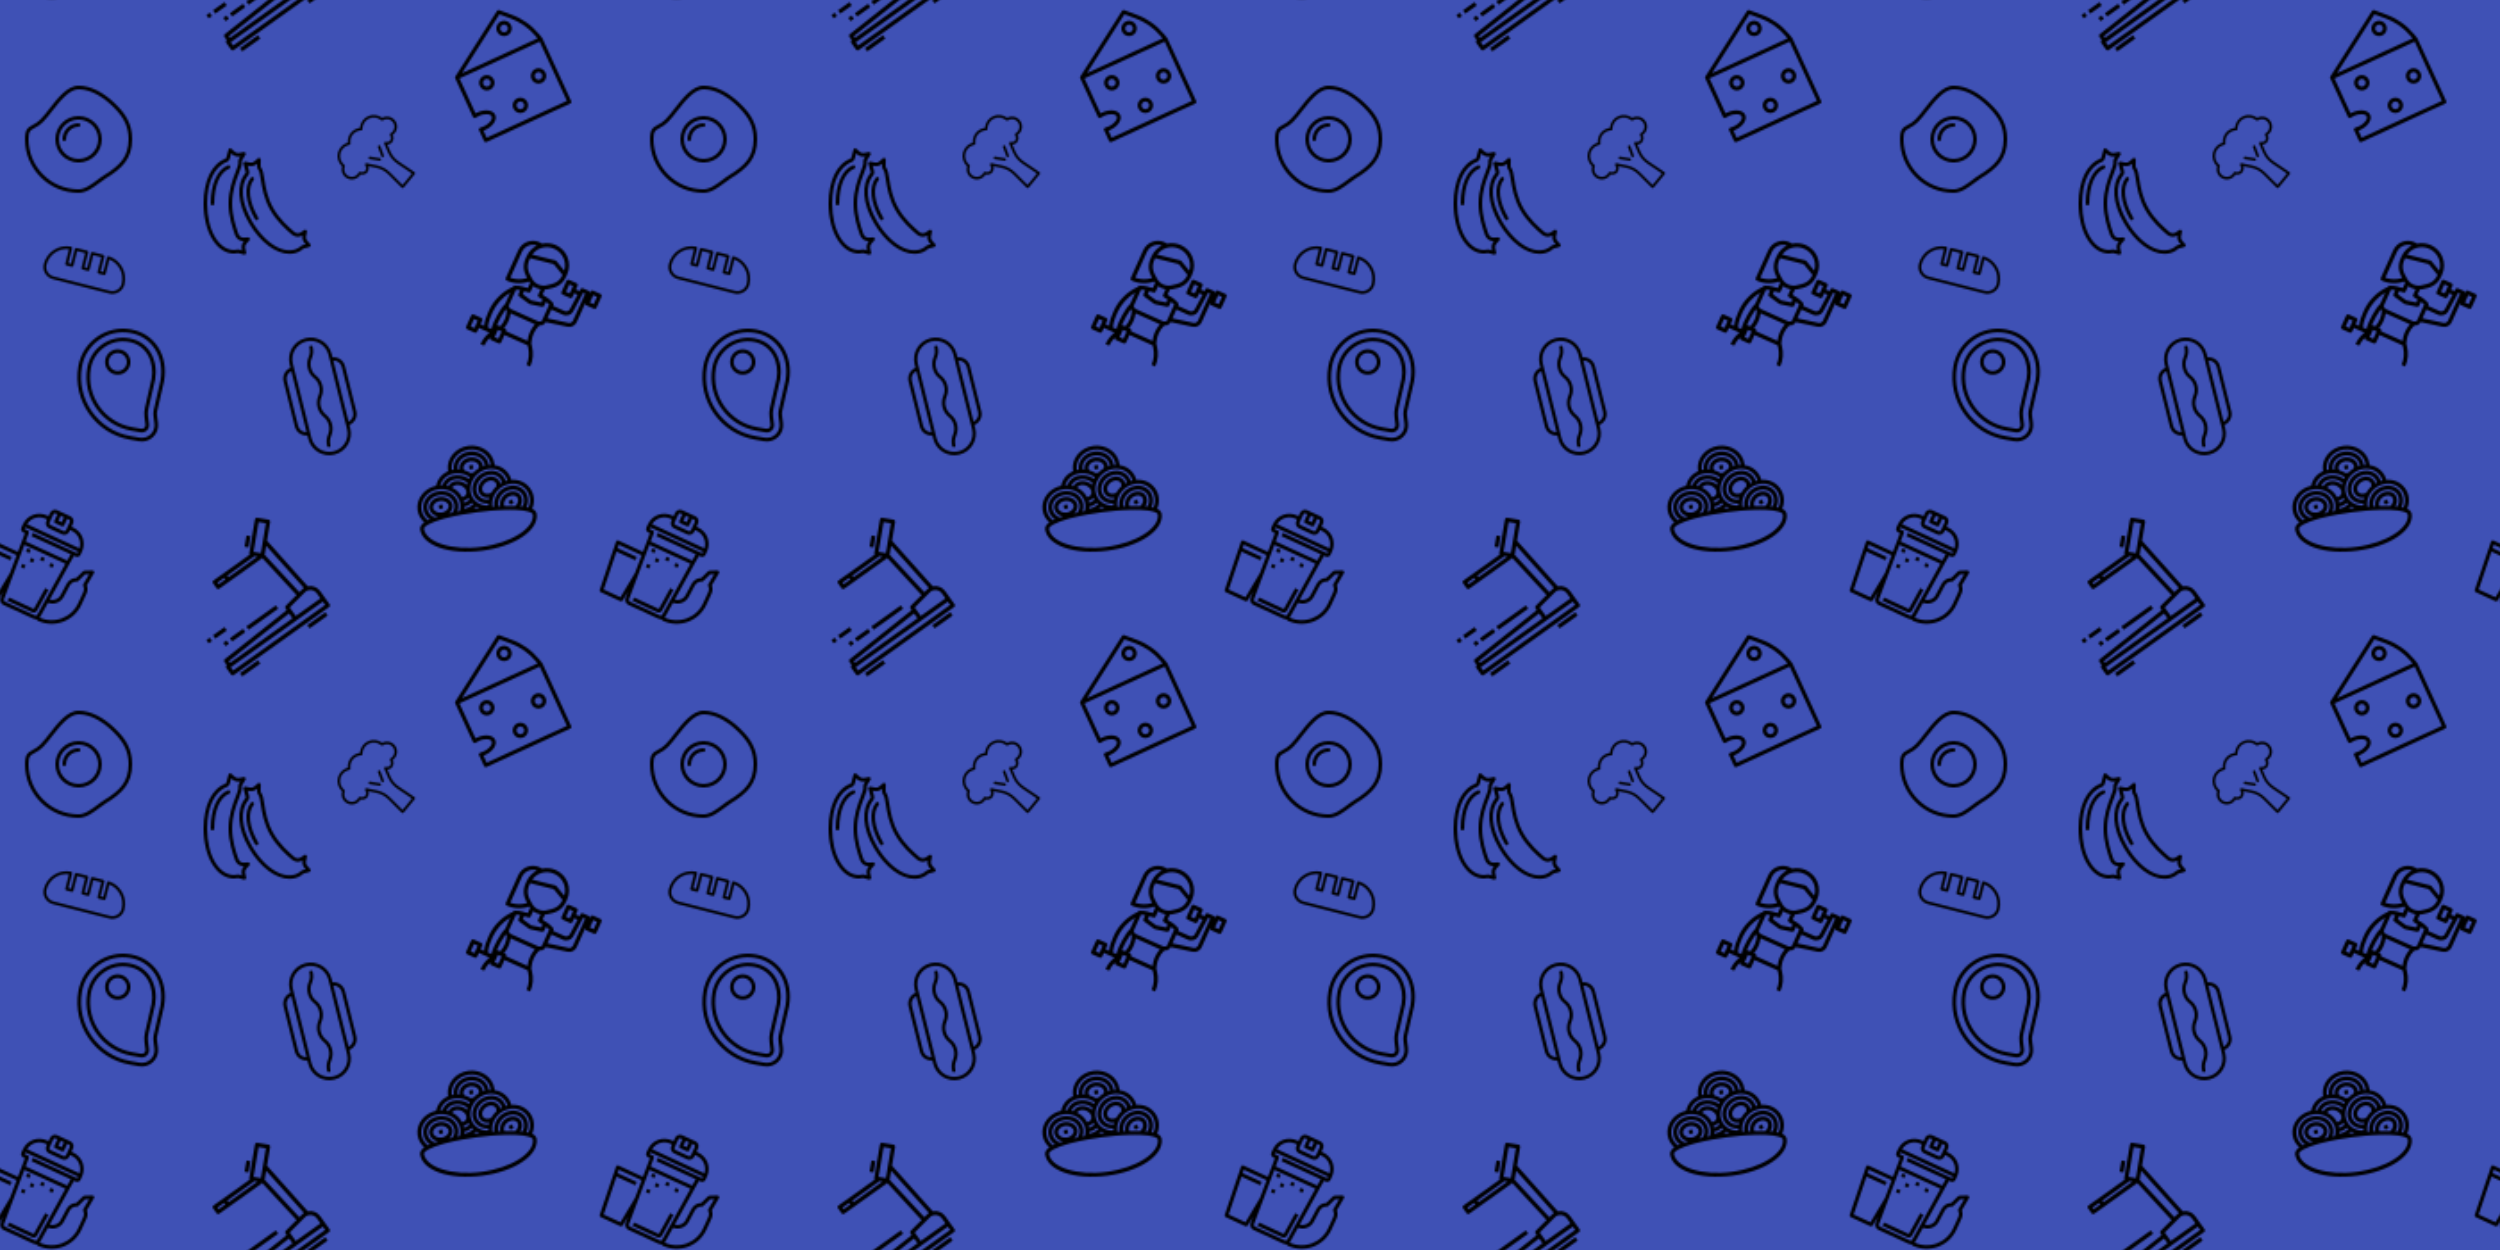 <svg xmlns="http://www.w3.org/2000/svg" xmlns:xlink="http://www.w3.org/1999/xlink" xmlns:fi="http://pattern.flaticon.com/" x="0" y="0" width="1600" height="800" viewBox="0 0 1400 700"><rect x="0px" y="0px" width="100%" height="100%" opacity="1" fill="#3f51b5"/><defs><path d="M451.991,103.982h-32c-4.418,0-8,3.582-8,8v8c0-4.418-3.582-8-8-8h-24c-4.22-0.009-7.721,3.261-8,7.472l-0.552,8.528    h-15.448v-16c0-4.418-3.582-8-8-8h-32c-4.418,0-8,3.582-8,8v48c0,4.418,3.582,8,8,8h32c4.418,0,8-3.582,8-8v-16h14.4    l-4.368,65.448c-0.716,8.265-7.656,14.596-15.952,14.552h-50.08v-3.432c-0.012-3.081-1.792-5.881-4.576-7.2    c-10.834-5.061-22.321-8.588-34.128-10.48c-1.282-0.184-2.589-0.052-3.808,0.384c-4.404-1.342-8.917-2.295-13.488-2.848v-21.824    c2.372-1.213,4.67-2.568,6.88-4.056c26.88-18.808,49.12-37.696,49.12-78.344v-8.2c-0.039-24.325-10.108-47.556-27.832-64.216    c-31.185-28.994-78.562-31.77-112.92-6.616c-34.748-6.252-67.986,16.849-74.238,51.598c-0.667,3.708-1.005,7.467-1.01,11.234v120    c0,4.418,3.582,8,8,8c30.589,0.052,60.015-11.72,82.128-32.856c1.897,1.251,3.857,2.404,5.872,3.456v21.824    c-4.572,0.542-9.088,1.484-13.496,2.816c-1.216-0.435-2.521-0.567-3.8-0.384c-11.807,1.892-23.294,5.419-34.128,10.48    c-2.784,1.319-4.564,4.119-4.576,7.2v0.264c-30.253,33.984-47.288,77.707-48,123.2c0,21.944,1.048,47.2,7.544,64H67.991v-16    c0-4.418-3.582-8-8-8h-32c-4.418,0-8,3.582-8,8v48c0,4.418,3.582,8,8,8h32c4.418,0,8-3.582,8-8v-16h45.736    c-8.973,17.306-13.682,36.506-13.736,56h16c0.041-13.763,2.758-27.386,8-40.112v0.112c0,4.418,3.582,8,8,8h32c4.418,0,8-3.582,8-8    v-32h100.16l4.608,5.76c15.014,18.816,23.204,42.168,23.232,66.24h16c-0.035-27.704-9.463-54.578-26.744-76.232l-6.12-7.648    l-3.072-9.216c-7.446-22.371-6.735-46.655,2.008-68.552l0.448-1.12c9.928-3.11,16.89-12.045,17.48-22.432v-0.328l86.712-18.576    c14.717-3.225,25.225-16.23,25.288-31.296v-84.6c0,4.418,3.582,8,8,8h32c4.418,0,8-3.582,8-8v-48    C459.991,107.564,456.409,103.982,451.991,103.982z M339.991,151.982h-16v-32h16V151.982z M51.991,431.982h-16v-32h16V431.982z     M113.983,404.606l0.56,3.4h-13.28c-4.568-6.36-9.272-22.888-9.272-64.024c0.663-35.237,11.803-69.478,32-98.36    c0,0,0,48.584,0,48.584C113.439,318.11,109.935,380.302,113.983,404.606z M207.191,16.134    c37.941-2.556,71.313,24.867,76.16,62.584l-43.784-21.896c-1.534-0.771-3.278-1.024-4.968-0.72l-92.944,16.4    C148.23,41.048,175.108,17.93,207.191,16.134z M99.991,191.678V79.982c0.032-24.777,18.899-45.466,43.568-47.776    c-12.758,15.78-19.671,35.484-19.568,55.776v8.2c0,34.32,15.88,53.112,36.992,69.464    C144.094,180.835,122.643,189.991,99.991,191.678z M139.991,96.182v-7.136l94.792-16.728l49.168,24.584    c-0.232,29.792-13.84,44.624-42.248,64.52c-17.857,12.433-41.567,12.433-59.424,0C153.631,141.358,139.991,126.486,139.991,96.182    z M171.991,218.15c5.214-1.429,10.594-2.158,16-2.168c4.418,0,8-3.582,8-8v-23.336c10.484,2.79,21.516,2.79,32,0v23.336    c0,4.418,3.582,8,8,8c5.406,0.01,10.786,0.739,16,2.168v12.8l-40,8.6l-40-8.6V218.15z M128.463,384.886    c-0.491-23.92,1.577-47.824,6.168-71.304c2.084,1.442,4.328,2.636,6.688,3.56c8.065,21.493,8.413,45.119,0.984,66.84h-10.312    C130.76,384.001,129.551,384.311,128.463,384.886z M155.991,431.982h-16v-32h16V431.982z M171.991,391.982c0-4.418-3.582-8-8-8    h-4.8c6.055-20.904,6.055-43.096,0-64h105.28c-7.512,23.435-7.369,48.652,0.408,72H171.991z M283.991,294.782    c0,4.344-6.84,9.2-16,9.2h-112c-9.16,0-16-4.856-16-9.2v-69.024c5.193-2.144,10.542-3.89,16-5.224v16.904    c-0.001,3.772,2.632,7.032,6.32,7.824l48,10.328c1.107,0.242,2.253,0.242,3.36,0l48-10.328c3.688-0.792,6.321-4.052,6.32-7.824    v-16.912c5.458,1.334,10.807,3.08,16,5.224V294.782z M383.343,260.23l-83.352,17.856v-38.104h50.08    c16.645,0.051,30.531-12.706,31.888-29.296l5.52-82.704h8.512v116.6h0C395.962,252.117,390.705,258.622,383.343,260.23z     M443.991,151.982h-16v-32h16V151.982z" transform="matrix(0.129 0.058 -0.058 0.129 283.998 124.986)" id="L1_0"/><g transform="matrix(0.115 -0.082 0.082 0.115 92.624 326.222)" id="L1_1"><rect x="32px" y="464px" width="88px" height="16px"/><rect x="360px" y="464px" width="88px" height="16px"/><path d="M451.16,339.999L424.376,98.935l53.28-53.28c3.123-3.124,3.123-8.188,0-11.312l-32-32c-3.124-3.123-8.188-3.123-11.312,0    l-96,96c-1.5,1.5-2.344,3.534-2.344,5.656H160c-4.418,0-8,3.582-8,8v24c0,4.418,3.582,8,8,8h208.968l25.6,198.136l-59.848,9.976    c-3.87,0.627-6.716,3.967-6.72,7.888v8.392L15.6,383.999c-4.261,0.213-7.605,3.733-7.6,8v16c-4.418,0-8,3.582-8,8v32    c0,4.418,3.582,8,8,8h464c4.418,0,8-3.582,8-8v-64C479.983,364.905,468.662,347.632,451.16,339.999z M200,127.999h-32v-8h32    V127.999z M216,127.999v-8h132.688l8,8H216z M357.656,106.343l-2.344-2.344L440,19.311l20.688,20.688l-50.344,50.344L376,124.687    L357.656,106.343z M384.44,138.871l25.448-25.448l24.744,222.712c-0.872-0.048-1.744-0.136-2.632-0.136    c-0.442,0-0.884,0.037-1.32,0.112l-20.36,3.392L384.44,138.871z M24,399.607l304-15.2v23.592H24V399.607z M464,439.999H16v-16h448    V439.999z M464,407.999H344v-41.224l88.624-14.776c17.429,0.34,31.379,14.568,31.376,32V407.999z"/><rect x="337px" y="48px" width="45px" height="16px" transform="matrix(0.707 -0.707 0.707 0.707 65.837 270.961)"/><rect x="0px" y="280px" width="16px" height="16px"/><rect x="32px" y="280px" width="56px" height="16px"/><rect x="48px" y="328px" width="16px" height="16px"/><rect x="80px" y="328px" width="64px" height="16px"/><rect x="160px" y="328px" width="144px" height="16px"/></g><g transform="matrix(0.115 0.053 -0.053 0.115 8.151 274.695)" id="L1_2"><path d="M303.999,335.432L296.551,440H175.999v16h120.552c8.382-0.023,15.333-6.497,15.952-14.856l7.496-104.576L303.999,335.432z    "/><path d="M465.759,246.824l6.24-62.024c0.439-4.396-2.768-8.317-7.165-8.756c-1.504-0.15-3.019,0.128-4.371,0.804l-32,16    c-1.805,0.903-3.203,2.454-3.912,4.344l-14.864,39.656c-16.13,7.732-26.809,23.594-27.904,41.448l-3.36,57.088    c-1.123,19.295-15.899,35.019-35.088,37.336L359.439,152h8.56c8.837,0,16-7.163,16-16v-16c-0.048-44.163-35.837-79.951-80-80h-8    V24c0-13.255-10.745-24-24-24h-64c-13.255,0-24,10.745-24,24v16h-8c-44.163,0.049-79.951,35.837-80,80v16c0,8.837,7.163,16,16,16    h8.56l6.4,88H7.999c-4.418,0.002-7.999,3.585-7.997,8.003c0,0.282,0.015,0.564,0.045,0.845l24,224    c0.433,4.066,3.863,7.151,7.952,7.152h96c4.089-0.002,7.519-3.086,7.952-7.152l4.8-44.864l2.176,29.768    c0.959,12.525,11.383,22.21,23.944,22.248h146.256c3.806-0.029,7.55-0.975,10.912-2.76l8.992,2.472    c0.694,0.19,1.409,0.286,2.128,0.288c79.994-0.004,144.84-64.854,144.84-144.848v-53.976    C479.965,268.296,474.846,255.95,465.759,246.824z M231.999,16h16v24h-16V16z M199.999,24c0-4.418,3.582-8,8-8h8v32    c0,4.418,3.582,8,8,8h32c4.418,0,8-3.582,8-8V16h8c4.418,0,8,3.582,8,8v40c0,4.418-3.582,8-8,8h-64c-4.418,0-8-3.582-8-8V24z     M175.999,56h8v8c0,13.255,10.745,24,24,24h64c13.255,0,24-10.745,24-24v-8h8c32.239,0.04,59.432,24.019,63.504,56h-255    C116.573,80.022,143.762,56.044,175.999,56z M120.799,464h-81.6L20.335,288h91.664v-16H18.622l-1.712-16h111.256l6.056,82.76    L120.799,464z M135.999,143.416c-0.307-4.189-3.8-7.427-8-7.416h-16v-8h256v8h-216v16H343.39l-2.344,32H138.942L135.999,143.416z     M321.111,456.584c-0.306,4.183-3.79,7.419-7.984,7.416H166.871c-4.2,0.011-7.693-3.227-8-7.416L140.119,200h199.76    L321.111,456.584z M463.999,335.152c0.002,70.75-57.044,128.268-127.792,128.848l-0.512-0.144    c0.726-1.965,1.186-4.017,1.368-6.104l5.032-68.8l2.896-0.344c26.973-3.148,47.787-25.217,49.352-52.328l3.36-57.088    c0.801-12.943,9.051-24.241,21.136-28.944c2.122-0.825,3.793-2.516,4.592-4.648l14.96-39.888l16.2-8.104l-5.152,51.528    c-0.261,2.612,0.776,5.187,2.776,6.888c7.43,6.248,11.739,15.445,11.784,25.152V335.152z"/><rect x="159px" y="208px" width="16px" height="16px"/><rect x="191px" y="240px" width="16px" height="16px"/><rect x="231px" y="216px" width="16px" height="16px"/><rect x="279px" y="224px" width="16px" height="16px"/><rect x="167px" y="280px" width="16px" height="16px"/></g><g transform="matrix(0.125 0 0 0.125 114 83)" id="L1_5"><path d="m198.84 399.25-18.039 1.391c-10.855.789-20.898-5.785-24.52-16.047-11.258-32.41-28.281-81.375-28.281-136.672 0-56.801 17.496-102.344 30.273-135.586 8.621-22.445 14.863-38.664 13.102-51.078-.473-2.148-.191-4.395.801-6.359l15.762-25.695c1.652-2.719 1.539-6.156-.289-8.758-1.824-2.602-5.02-3.875-8.137-3.242l-19.375 3.957c-7.398 1.484-15.066-.57-20.738-5.551l-14.797-13.121c-2.078-1.836-4.957-2.469-7.609-1.672-2.656.801-4.707 2.914-5.426 5.594l-9.477 35.383c-.547 2.348-2.172 4.301-4.387 5.258-61.184 23.207-97.703 98.301-97.703 200.871 0 127.703 58.473 224 136 224 5.34.105 10.668-.539 15.832-1.914 1.277-.348 2.625-.348 3.902 0l25.098 6.723c.672.188 1.367.281 2.062.277 2.402.004 4.68-1.078 6.199-2.938 1.52-1.863 2.121-4.309 1.641-6.66l-3.957-19.383c-1.5-7.398.555-15.07 5.551-20.73l13.121-14.801c2.16-2.438 2.625-5.945 1.176-8.863-1.441-2.93-4.535-4.672-7.785-4.383zm-18.48 17.473c-8.328 9.426-11.754 22.215-9.254 34.543l1.367 6.703-12.602-3.375c-2.031-.539-4.121-.809-6.223-.801-2.098 0-4.184.293-6.199.863-3.742.938-7.594 1.359-11.449 1.266-68.414 0-120-89.426-120-208 0-95.656 32.664-165.16 87.383-185.922 7.02-2.777 12.281-8.75 14.152-16.062l6.145-22.902 5.121 4.527c9.426 8.336 22.219 11.762 34.551 9.254l1.32-.262-6.129 9.984c-2.988 5.117-4.059 11.133-3.016 16.965 1.176 8.297-5.023 24.426-12.191 43.09-13.223 34.414-31.336 81.535-31.336 141.328 0 57.992 17.551 108.496 29.168 141.918 5.586 16.086 20.742 26.875 37.77 26.883h1.445zm0 0"/><path d="m119.367 81.609c-1.566-4.129-6.184-6.203-10.312-4.641-47.535 18.031-77.055 83.535-77.055 170.953 0 4.418 3.582 8 8 8s8-3.582 8-8c0-80.602 25.602-140.375 66.727-156 4.129-1.57 6.207-6.184 4.641-10.312zm0 0"/><path d="m477.945 429.594-13.145-14.809c-5.012-5.652-7.082-13.324-5.602-20.727l4-19.379c.656-3.195-.691-6.469-3.41-8.273s-6.258-1.777-8.949.066l-14.902 10.25c-8.984 6.168-20.992 5.508-29.25-1.602-25.969-22.449-65.199-56.367-92.801-104.223-28.406-49.199-36-97.387-41.598-132.562-3.754-23.75-6.457-40.91-14.184-50.781-1.484-1.629-2.355-3.715-2.473-5.914l.801-30.137c.082-3.188-1.734-6.121-4.625-7.465s-6.305-.844-8.688 1.273l-14.809 13.082c-5.676 4.973-13.348 7.02-20.746 5.527l-19.375-4c-2.715-.555-5.523.336-7.422 2.352-1.898 2.02-2.621 4.875-1.906 7.551l9.488 35.418c.688 2.301.254 4.793-1.176 6.727-41.367 50.688-35.457 133.992 15.824 222.816 49.945 86.504 121.246 138.473 182.078 138.473 16.73.148 33.195-4.156 47.707-12.48 4.68-2.586 8.977-5.82 12.758-9.602.941-.926 2.113-1.582 3.395-1.902l25.094-6.727c2.676-.719 4.789-2.773 5.586-5.426.797-2.656.164-5.535-1.672-7.609zm-33.145 4.305c-4.086 1.066-7.805 3.223-10.762 6.238-2.758 2.695-5.871 5-9.254 6.848-59.242 34.199-148.625-17.461-207.93-120.137-47.824-82.84-54.289-159.367-17.289-204.703 4.699-5.91 6.277-13.719 4.242-20.992l-6.137-22.902 6.688 1.367c12.336 2.488 25.125-.938 34.57-9.254l1-.898-.312 11.703c-.027 5.93 2.055 11.676 5.879 16.211 5.16 6.598 7.855 23.656 10.977 43.406 5.75 36.418 13.641 86.336 43.527 138.062 28.977 50.195 69.449 85.18 96.215 108.328 13.293 11.469 32.5 12.945 47.387 3.641-2.492 12.336.938 25.125 9.262 34.562l4.535 5.109zm0 0"/><path d="m224.359 142.387c2.023-2.184 2.668-5.309 1.672-8.113-.992-2.805-3.465-4.828-6.41-5.246-2.945-.422-5.883.832-7.621 3.246-32.137 39.383-24.953 110.879 18.754 186.574 2.223 3.797 7.09 5.082 10.898 2.883s5.129-7.059 2.957-10.883c-40.336-69.797-48.082-134.352-20.25-168.461zm0 0"/></g><g transform="matrix(0.122 -0.056 0.056 0.122 244.561 21.426)" id="L1_6"><path d="m400.219 181.891-6.113-22.398c-12.102-44.32-35.543-84.719-68.008-117.223l-39.945-39.93c-2.668-2.664-6.832-3.105-10-1.055l-272 176c-.258.207-.508.434-.742.672-.285.219-.555.465-.801.727-.441.504-.816 1.059-1.121 1.656-.145.227-.277.461-.398.703-.363.898-.566 1.855-.594 2.824v177.488c.004 2.363 1.047 4.605 2.855 6.125 1.809 1.52 4.195 2.16 6.523 1.754 4.828-.832 9.723-1.246 14.621-1.238 28.289 0 48 12.648 48 24 0 11.352-19.711 24-48 24-4.898.008-9.793-.406-14.621-1.242-2.328-.406-4.715.238-6.523 1.758-1.809 1.52-2.852 3.762-2.855 6.125v49.359c0 4.418 3.582 8 8 8h384c4.422 0 8-3.582 8-8v-288c-.043-.707-.137-1.41-.277-2.105zm-120.809-163.664 35.359 35.371c30.504 30.527 52.523 68.48 63.895 110.109l3.355 12.289h-346.402zm105.086 445.77h-368v-32.312c2.641.207 5.312.312 8 .312 35.891 0 64-17.602 64-40 0-22.398-28.109-40-64-40-2.688 0-5.359.105-8 .312v-160.312h368zm0 0"/><path d="m272.496 47.996c-17.672 0-32 14.328-32 32s14.328 32 32 32c17.676 0 32-14.328 32-32s-14.324-32-32-32zm0 48c-8.836 0-16-7.164-16-16 0-8.836 7.164-16 16-16 8.84 0 16 7.164 16 16 0 8.836-7.16 16-16 16zm0 0"/><path d="m112.496 287.996c17.676 0 32-14.328 32-32s-14.324-32-32-32c-17.672 0-32 14.328-32 32s14.328 32 32 32zm0-48c8.84 0 16 7.164 16 16 0 8.836-7.16 16-16 16-8.836 0-16-7.164-16-16 0-8.836 7.164-16 16-16zm0 0"/><path d="m320.496 351.996c17.676 0 32-14.328 32-32s-14.324-32-32-32c-17.672 0-32 14.328-32 32s14.328 32 32 32zm0-48c8.84 0 16 7.164 16 16 0 8.836-7.16 16-16 16-8.836 0-16-7.164-16-16 0-8.836 7.164-16 16-16zm0 0"/><path d="m200.496 431.996c17.676 0 32-14.328 32-32s-14.324-32-32-32c-17.672 0-32 14.328-32 32s14.328 32 32 32zm0-48c8.84 0 16 7.164 16 16 0 8.836-7.16 16-16 16-8.836 0-16-7.164-16-16 0-8.836 7.164-16 16-16zm0 0"/></g><g transform="matrix(0.1 0.06 -0.06 0.1 169.792 184.508)" id="L1_7"><path d="m437.875 290.68-11.77-11.77c16.641-22.281 14.422-53.395-5.207-73.094l-158.398-158.398c-19.707-19.609-50.801-21.812-73.074-5.188l-11.758-11.766c-40.617-40.617-106.469-40.621-147.086-.004-40.617 40.613-40.617 106.465-.004 147.082l11.77 11.77c-16.641 22.281-14.422 53.398 5.207 73.094l158.398 158.402c19.684 19.668 50.828 21.887 73.098 5.207l11.758 11.77c40.625 40.609 106.477 40.602 147.086-.02 40.609-40.625 40.602-106.477-.02-147.086zm-186.672-231.926 158.398 158.398c13.422 13.453 15.547 34.48 5.09 50.344l-213.832-213.832c15.863-10.453 36.891-8.328 50.344 5.09zm-33.953 350.719-158.398-158.402c-13.422-13.449-15.547-34.477-5.09-50.344l213.84 213.832c-15.867 10.457-36.895 8.332-50.352-5.086zm209.312 16.977c-34.367 34.367-90.09 34.367-124.457 0l-260.215-260.219c-34.367-34.367-34.367-90.086 0-124.453 34.367-34.367 90.09-34.367 124.457 0l260.215 260.215c34.371 34.367 34.371 90.09 0 124.457zm0 0"/><path d="m377.828 368.297c-5.676-38.379-35.809-68.512-74.188-74.184-32.027-4.391-57.211-29.574-61.598-61.602-2.469-18.77-11.207-36.152-24.801-49.328-13.176-13.594-30.562-22.336-49.336-24.801-15.684-1.812-30.242-9.039-41.168-20.438-11.391-10.922-18.617-25.477-20.434-41.152-2.465-18.77-11.203-36.156-24.797-49.328-3.141-3.031-8.129-2.988-11.215.098-3.086 3.086-3.129 8.074-.098 11.215 11.391 10.918 18.617 25.473 20.422 41.152 2.469 18.766 11.207 36.152 24.801 49.328 13.176 13.594 30.562 22.332 49.336 24.797 15.684 1.812 30.242 9.043 41.168 20.441 11.391 10.922 18.617 25.477 20.434 41.152 5.656 38.371 35.785 68.504 74.16 74.16 32.016 4.41 57.188 29.582 61.598 61.598 2.469 18.777 11.207 36.168 24.801 49.355 3.141 3.031 8.129 2.988 11.215-.098 3.086-3.086 3.129-8.078.098-11.215-11.379-10.926-18.594-25.48-20.398-41.152zm0 0"/></g><g transform="matrix(0.136 -0.018 0.018 0.136 229.655 253.968)" id="L1_8"><path d="m464.047 289.145c15.992-25.41 17.164-57.434 3.066-83.945-14.094-26.508-41.297-43.445-71.305-44.398-1.336-10.652-4.785-20.934-10.152-30.234-10.914-18.828-28.812-32.594-49.816-38.301.082-1.395.16-2.785.16-4.266 0-48.52-43.062-88-96-88s-96 39.48-96 88c0 1.48.078 2.871.16 4.273-26.25 6.828-47.297 26.414-56 52.102-49.09 3.703-88.16 41.898-88.16 87.625.055 20.008 7.371 39.312 20.586 54.336-9.496 4.863-20.586 13.121-20.586 25.664 0 67.289 105.426 120 240 120s240-52.711 240-120c-.836-9.926-6.922-18.648-15.953-22.855zm-12.254-78.586c12.375 22.445 11.562 49.844-2.121 71.512-2.398-.941-4.918-1.855-7.602-2.758 12.918-19.375 14.016-44.316 2.859-64.754-12.574-20.426-35.582-32.027-59.48-29.992-11.227.602-22.176 3.688-32.066 9.035-.758.344-1.461.727-2.84 1.512-12.109 6.926-22.129 16.984-29.016 29.117-5.746 9.941-8.859 21.184-9.047 32.664 0 .945.078 1.914.113 2.867-2.656-.152-5.32-.312-8-.441-.254-6.992.555-13.98 2.398-20.727 2.375-8.797 6.234-17.121 11.406-24.617 6.414-9.285 14.598-17.211 24.082-23.32 1.305-.863 2.68-1.656 4-2.398 6.387-3.699 13.227-6.543 20.352-8.465 7.066-2.09 14.391-3.191 21.762-3.281 25.703-1.051 49.934 12.004 63.199 34.047zm-98.457 52.363c-1.359-4.926-1.012-10.164.984-14.867 4.125-9.676 12.012-17.258 21.848-20.992 13.602-5.277 28.625-1.973 34.105 7.496 5.832 10.113.199 25.25-12.195 34.289-13.758-2.352-28.766-4.336-44.742-5.926zm70.793-36.371c-9.48-16.391-32.57-22.582-53.77-14.398-14 5.355-25.188 16.227-30.934 30.07-2.449 6.086-3.375 12.676-2.699 19.203-2.672-.227-5.391-.434-8.102-.641-.09-1.219-.168-2.402-.145-3.648.152-8.809 2.559-17.434 6.984-25.047 5.453-9.602 13.379-17.566 22.961-23.059l.711-.391c.426-.262.863-.492 1.32-.695 7.953-4.352 16.777-6.867 25.832-7.371 17.887-1.734 35.227 6.773 44.801 21.984 8.82 16.867 6.766 37.363-5.234 52.137-2.766-.688-5.473-1.391-8.406-2.047 11.605-12.477 14.266-30.84 6.68-46.098zm-236.688-95.613c.336.141.684.266 1.039.367 4.539 1.301 8.891 3.184 12.953 5.598 4.785 2.77 9.188 6.148 13.102 10.051.641.613 1.25 1.406 1.879 2.086-1.238 2.762-2.336 5.582-3.277 8.457-.16-.207-.281-.434-.457-.641-4.246-5.227-9.41-9.629-15.238-13-5.312-3.121-11.133-5.289-17.195-6.398-16.109-4.105-33.105 1.891-43.07 15.199-2.527-1.105-5.07-2.129-7.68-3.008 7.008-11.199 18.625-18.711 31.711-20.504 8.77-1.367 17.73-.754 26.234 1.793zm-3.305-41.465c0-.52-.137-.938-.137-1.473 0-26.473 25.121-48 56-48s56 21.527 56 48c0 .535-.113.953-.137 1.473-2.711.375-5.414.855-8.094 1.465.086-.977.23-1.953.23-2.938 0-21.68-21.984-40-48-40s-48 18.32-48 40c0 .984.145 1.953.23 2.938-2.688-.609-5.383-1.09-8.094-1.465zm26.625 7.598c-1.715-2.723-2.668-5.855-2.762-9.07 0-12.801 14.953-24 32-24s32 11.199 32 24c-.094 3.215-1.047 6.348-2.762 9.07-3.652 1.574-7.219 3.336-10.688 5.281-4.66 2.695-9.094 5.77-13.254 9.191-3.523.461-7.086.461-10.609 0-4.172-3.43-8.617-6.512-13.297-9.215-3.445-1.941-6.996-3.695-10.629-5.258zm1.598 113.531c.867 2.691 1.883 5.336 3.039 7.918-6.871 5.289-15.055 8.605-23.672 9.602-.086-2.691-.305-5.379-.664-8.051 7.879-.988 15.293-4.285 21.305-9.469zm-21.32 33.734c11.668-.953 22.859-5.055 32.375-11.871 1.602 2.215 3.203 4.367 4.93 6.398-11.457 8.137-24.992 12.852-39.023 13.602.719-2.68 1.293-5.391 1.727-8.129zm-13.695-91.098c4.262.773 8.355 2.293 12.09 4.488 4.148 2.398 7.824 5.535 10.848 9.258 7.148 7.305 9.086 18.246 4.879 27.559-4.074 6.047-10.836 9.734-18.129 9.883-6.723-18.227-19.219-33.754-35.582-44.219 6.785-6.746 16.637-9.398 25.895-6.969zm62.656 96.867c3.703 2.871 7.645 5.426 11.777 7.637-7.848-.07-15.68-.094-23.562 0 4.137-2.207 8.082-4.762 11.785-7.637zm51.512-118.801c.336-.098.664-.215.984-.352 8.512-2.547 17.484-3.156 26.266-1.785 13.465 1.812 25.363 9.688 32.293 21.375 2.812 4.906 4.594 10.328 5.242 15.945-2.617.895-5.227 1.816-7.809 2.961-.281-5.246-1.781-10.352-4.383-14.914-9.57-14.559-27.344-21.418-44.211-17.055-6.113 1.098-11.988 3.262-17.352 6.398-5.812 3.375-10.961 7.777-15.199 12.992-11.43 12.418-13.949 30.625-6.328 45.68 7.504 11.762 20.715 18.621 34.648 17.992.305 0 .609-.039.91-.039-1.168 2.617-2.207 5.289-3.125 8-16.027-.027-30.91-8.312-39.379-21.918-6.199-11.07-7.34-24.273-3.133-36.242 2.914-8.898 7.945-16.961 14.664-23.488 3.887-3.863 8.262-7.207 13.016-9.945 4.043-2.414 8.379-4.301 12.902-5.605zm15.512 71.27c-13.129 4.312-26.984 1.027-32.191-8.039-4.207-9.312-2.27-20.254 4.879-27.559 3.023-3.715 6.691-6.848 10.832-9.25 3.789-2.211 7.938-3.742 12.258-4.52 10.203-2.895 21.133.82 27.457 9.336 2.637 5.133 2.98 11.145.949 16.547-9.316 6.418-17.488 14.359-24.176 23.484zm64.801-64c4.027 6.93 6.742 14.543 8 22.457-2.688.273-5.359.672-8 1.176-1.055-6.898-3.367-13.543-6.824-19.605-9.375-15.816-25.395-26.547-43.586-29.211-11.469-1.812-23.199-.961-34.285 2.496-.238.074-.477.16-.703.258-5.539 1.66-10.855 3.992-15.824 6.945-5.914 3.395-11.359 7.543-16.203 12.344-2.324 2.246-4.488 4.652-6.477 7.199-5.422 6.801-9.566 14.531-12.227 22.816-5.605 16.27-3.957 34.164 4.527 49.137 10.586 17.371 29.02 28.449 49.328 29.645-.422 2.723-.719 5.441-.871 8.145-16.07-1.188-31.277-7.719-43.199-18.559-4.949-4.602-9.164-9.934-12.504-15.809-.145-.266-.297-.504-.68-1.305-7.93-15.102-9.895-32.633-5.512-49.117 1.434-5.809 3.586-11.418 6.398-16.699.586-1.305 1.258-2.57 2.008-3.789 3.066-5.219 6.703-10.082 10.84-14.496 2.355-2.633 4.922-5.062 7.672-7.273 3.98-3.438 8.289-6.48 12.855-9.09 3.691-2.098 7.52-3.945 11.457-5.535 8.246-3.363 16.973-5.387 25.855-6 7.297-.574 14.641-.078 21.793 1.473 19.359 3.566 36.207 15.395 46.137 32.391zm-131.824-122.574c44.113 0 80 32.305 80 72 0 .375 0 .711-.039 1.09-2.648-.305-5.312-.48-8-.547 0-.184 0-.359 0-.543 0-35.289-32.305-64-72-64-39.695 0-72 28.711-72 64v.551c-2.68.066-5.336.242-8 .539 0-.371 0-.707 0-1.09.039-39.695 35.926-72 80.039-72zm-85.504 90.145c7.145-1.535 14.477-2.023 21.762-1.449 8.855.621 17.559 2.648 25.781 6 3.918 1.582 7.727 3.426 11.402 5.512 4.656 2.66 9.047 5.766 13.102 9.273.938.801 1.77 1.535 2.625 2.305-1.703 2.145-3.273 4.336-4.801 6.59-4.508-4.34-9.52-8.129-14.926-11.285-4.969-2.945-10.277-5.277-15.809-6.938-.242-.105-.488-.191-.738-.273-11.094-3.457-22.836-4.309-34.309-2.488-18.176 2.66-34.18 13.383-43.555 29.176-.582 1.02-1.07 2.059-1.598 3.082-2.715-.465-5.434-.863-8.227-1.105.906-2.008 1.832-4 2.961-5.992 9.973-17.047 26.895-28.883 46.328-32.406zm-60.496 53.855h2c6.914-.035 13.809.77 20.527 2.398 7.145 1.641 14.035 4.242 20.48 7.73 17.789 9.238 31.012 25.363 36.594 44.613 1.617 5.609 2.426 11.422 2.398 17.258 0 1.457-.07 2.832-.152 4.184-.441 7.316-2.133 14.504-5.008 21.25-.297.727-.68 1.398-1 2.109-3.16.191-6.207.426-9.32.641.184-.344.449-.656.633-1.008 4.484-8.355 6.836-17.691 6.848-27.176-1.035-29.211-21.457-54.125-49.895-60.871-7.18-2.098-14.625-3.152-22.105-3.129-1.652-.004-3.301.078-4.945.246-37.598 2.152-67.055 30.152-67.055 63.754.234 17.336 7.871 33.742 20.984 45.078-3.074.891-5.914 1.809-8.633 2.746-12.906-12.578-20.238-29.801-20.352-47.824 0-38.832 35.062-71.137 78-72zm2 96c-17.047 0-32-11.199-32-24s14.953-24 32-24 32 11.199 32 24-14.953 24-32 24zm48-24c0-21.68-21.984-40-48-40s-48 18.32-48 40c1.305 17.848 13.863 32.867 31.199 37.312-4.801.855-9.359 1.766-13.75 2.703-15.109-7.738-24.848-23.051-25.449-40.016 0-25.105 22.832-46.09 52.359-47.809 7.184-.645 14.418.141 21.297 2.305 21.578 4.844 37.266 23.496 38.344 45.582-.023 6.848-1.738 13.586-4.992 19.609-1.98 3.613-4.398 6.965-7.199 9.984-4.719.406-9.332.84-13.84 1.305 10.789-6.684 17.547-18.293 18.031-30.977zm96 184c-121.426 0-224-47.625-224-104 0-1.719 1.527-7.93 21.191-15.496 9.336-3.426 18.902-6.172 28.633-8.215 25.891-5.398 52.109-9.055 78.488-10.953 10.102-.801 20.535-1.512 31.129-2.152 21.102-1.055 42.75-1.598 64.277-1.598 19.203 0 38.402.422 56.938 1.277 8.266.402 16.367.801 24.375 1.344 8.898.641 17.602 1.352 26.066 2.145 18.664 1.746 36 4 51.551 6.793 10.305 1.871 19.832 4 28.262 6.238 7.742 2.023 15.297 4.699 22.586 8 9.078 4.273 14.504 8.977 14.504 12.617 0 56.375-102.574 104-224 104zm0 0"/><path d="m88 224h16v16h-16zm0 0"/><path d="m232 80h16v16h-16zm0 0"/><path d="m371.613 247.605 13.855-8 8 13.855-13.855 8.004zm0 0"/></g><g transform="matrix(0.125 0.022 -0.022 0.125 48.277 180.034)" id="L1_9"><path d="m389.863 386.648-10.32-33.223c-1.945-6.309-2.758-12.91-2.398-19.496l6.855-133.93c0-115.887-77.383-200-184-200-110.406.125-199.875 89.594-200 200 .176 154.566 125.434 279.824 280 280h41.105c22.879 0 44.398-10.875 57.969-29.301 13.57-18.422 17.574-42.199 10.789-64.051zm-23.672 54.559c-10.496 14.398-27.27 22.879-45.086 22.793h-41.105c-145.734-.168-263.832-118.266-264-264 .113-101.574 82.426-183.887 184-184 97.344 0 168 77.383 168 183.594l-6.879 133.512c-.449 8.473.613 16.961 3.137 25.062l10.316 33.223c5.371 16.988 2.254 35.523-8.383 49.816zm0 0"/><path d="m341.344 365.305c-3.359-10.809-4.777-22.129-4.184-33.434l6.84-132.895c-.426-78.977-50.023-158.977-144-158.977-88.324.102-159.898 71.676-160 160 .148 132.484 107.516 239.852 240 240h41.105c10.168 0 19.734-4.836 25.766-13.023 6.031-8.191 7.812-18.758 4.793-28.473zm-7.352 52.184c-2.961 4.16-7.781 6.598-12.887 6.512h-41.105c-123.652-.141-223.859-100.348-224-224 .094-79.492 64.508-143.906 144-144 83.527 0 127.617 72 128 142.609l-6.832 132.438c-.688 13.188.969 26.391 4.887 39l10.32 33.211c1.605 4.844.711 10.172-2.383 14.23zm0 0"/><path d="m168 96c-30.93 0-56 25.07-56 56s25.07 56 56 56 56-25.07 56-56c-.035-30.914-25.086-55.965-56-56zm0 96c-22.09 0-40-17.91-40-40s17.91-40 40-40 40 17.91 40 40c-.027 22.082-17.918 39.973-40 40zm0 0"/></g><g transform="matrix(0.125 0 0 0.125 14 48)" id="L1_10"><path d="m409.703 86.297c-56.457-56.457-115.137-86.297-169.703-86.297-50.289 0-93.77 55.887-132.137 105.199-11.676 15.727-24.23 30.781-37.598 45.098-10.641 10.625-22.984 19.391-36.523 25.934-21.543 11.363-33.742 19.93-33.742 63.77 0 132.547 107.453 240 240 240 34.23 0 65.93-23.953 93.879-45.078 10.777-8.137 20.953-15.824 30.535-21.648 71.363-43.336 115.586-87.441 115.586-173.273 0-73.305-33.785-117.191-70.297-153.703zm-53.598 313.305c-10.281 6.238-20.801 14.168-31.875 22.559-25.941 19.609-55.359 41.84-84.23 41.84-123.711 0-224-100.289-224-224 0-36.32 7.383-40.207 25.23-49.602 14.961-7.297 28.602-17.027 40.371-28.797 13.836-14.777 26.82-30.332 38.887-46.586 34.336-44.105 77.047-99.016 119.512-99.016 63.465 0 121.16 44.375 158.398 81.602 46.594 46.605 65.602 87.863 65.602 142.398 0 78.68-39.559 118.098-107.887 159.602zm0 0"/><path d="m240 136c-57.438 0-104 46.562-104 104s46.562 104 104 104 104-46.562 104-104c-.066-57.41-46.59-103.934-104-104zm0 192c-48.602 0-88-39.398-88-88s39.398-88 88-88 88 39.398 88 88c-.059 48.578-39.422 87.941-88 88zm0 0"/><path d="m240 168c-39.746.047-71.953 32.254-72 72 0 4.418 3.582 8 8 8s8-3.582 8-8c.035-30.914 25.086-55.965 56-56 4.418 0 8-3.582 8-8s-3.582-8-8-8zm0 0"/></g><g transform="matrix(0.056 -0.068 0.068 0.056 183.062 90.74)" id="L1_11"><path d="m440.367 92.672c-1.199-32.367-20.094-61.449-49.176-75.699-29.086-14.254-63.648-11.363-89.961 7.523-33.953-32.66-87.645-32.66-121.598 0-26.312-18.887-60.875-21.777-89.957-7.523-29.086 14.25-47.98 43.332-49.18 75.699-28.383 11.484-44.656 41.465-38.824 71.52 5.836 30.059 32.141 51.773 62.762 51.809 3.34-.004 6.676-.285 9.973-.84 7.211 14.582 21.773 24.094 38.027 24.84 14.203-.516 27.25-7.965 34.91-19.938l24.23 46.695c13.512 25.992 19.203 55.34 16.387 84.496l-11.527 119.945c-.23 2.258.512 4.504 2.039 6.18 1.523 1.68 3.691 2.633 5.961 2.621h112c2.258.008 4.418-.938 5.941-2.605s2.273-3.906 2.059-6.156l-11.539-120.406c-2.812-29.203 2.91-58.594 16.473-84.609l20.945-40.254c7.609 8.715 18.551 13.812 30.121 14.031 16.852-.922 31.82-11.078 38.902-26.402 5.559 1.594 11.312 2.398 17.098 2.402 30.617-.035 56.926-21.75 62.758-51.809 5.836-30.055-10.441-60.035-38.824-71.52zm-23.934 107.328c-6.254-.031-12.441-1.297-18.203-3.73-1.969-.812-4.18-.805-6.141.02-1.965.82-3.52 2.395-4.32 4.367-5.867 14.398-16.336 23.344-27.336 23.344-10.605-.883-19.906-7.422-24.32-17.105-1.527-2.461-4.207-3.973-7.105-4-2.93.059-5.594 1.711-6.945 4.312l-26.895 51.664c-14.98 28.758-21.305 61.242-18.199 93.52l10.664 111.609h-94.402l10.656-111.199c3.105-32.234-3.188-64.676-18.117-93.41l-31.203-60.102c-1.441-2.789-4.383-4.477-7.52-4.312-3.137.164-5.887 2.148-7.031 5.07-5.793 14.777-16.383 23.953-27.582 23.953-10.488 0-20.371-7.953-26.402-21.273-1.613-3.551-5.555-5.422-9.328-4.422-3.996 1.102-8.125 1.672-12.27 1.695-23.824-.043-44.012-17.551-47.422-41.129-3.41-23.578 10.984-46.09 33.82-52.879 3.484-1.031 5.836-4.281 5.727-7.914l-.125-2.078c-.027-28.105 16.32-53.652 41.852-65.406s55.57-7.562 76.906 10.734c3.324 2.836 8.312 2.48 11.199-.801 13.629-15.586 33.32-24.527 54.023-24.527 20.703 0 40.398 8.941 54.027 24.527 2.887 3.281 7.875 3.637 11.199.801 21.438-18.438 51.691-22.598 77.312-10.633 25.621 11.965 41.852 37.832 41.48 66.105l-.074 1.309c-.109 3.633 2.242 6.883 5.727 7.914 22.789 6.836 37.133 29.332 33.711 52.879-3.422 23.543-23.574 41.031-47.363 41.098zm0 0"/><path d="m200.824 189.75c-2.223-3.793-7.094-5.078-10.902-2.883-3.809 2.199-5.129 7.062-2.953 10.883l32 55.426c1.418 2.496 4.066 4.039 6.938 4.047 2.871.004 5.523-1.527 6.953-4.016 1.43-2.492 1.418-5.555-.035-8.031zm0 0"/><path d="m290.969 186.824c-3.828-2.211-8.719-.898-10.93 2.926l-32 55.426c-1.449 2.477-1.465 5.539-.035 8.031 1.43 2.488 4.086 4.02 6.953 4.016 2.871-.008 5.52-1.551 6.938-4.047l32-55.426c2.211-3.824.898-8.719-2.926-10.926zm0 0"/></g><path d="m352.496.258c-2.207-.168-4.383.613-5.977 2.148-1.609 1.516-2.52 3.625-2.52 5.832v87.762h-16v-88c0-4.418-3.582-8-8-8h-64c-4.418 0-8 3.582-8 8v88h-16v-88c0-4.418-3.582-8-8-8h-64c-4.418 0-8 3.582-8 8v88h-16v-87.762c0-2.207-.91-4.316-2.52-5.832-1.602-1.523-3.77-2.305-5.977-2.148-71.715 4.402-127.594 63.895-127.504 135.742.047 39.746 32.254 71.953 72 72h336c19.102.027 37.434-7.551 50.941-21.059 13.508-13.508 21.086-31.84 21.059-50.941-.09-71.777-55.871-131.164-127.504-135.742zm95.152 175.352c-10.516 10.508-24.781 16.406-39.648 16.391h-336c-30.914-.035-55.965-25.086-56-56-.082-60.125 44.402-111 104-118.945v86.945c0 4.418 3.582 8 8 8h32c4.418 0 8-3.582 8-8v-88h48v88c0 4.418 3.582 8 8 8h32c4.418 0 8-3.582 8-8v-88h48v88c0 4.418 3.582 8 8 8h32c4.418 0 8-3.582 8-8v-86.953c59.516 8.102 103.922 58.887 104 118.953.023 14.852-5.859 29.098-16.352 39.609zm0 0" transform="matrix(0.094 0.024 -0.024 0.094 27.813 135.032)" id="L1_12"/></defs><g fi:class="KUsePattern"><pattern id="pattern_L1_0" width="350" height="350" patternUnits="userSpaceOnUse"><use xlink:href="#L1_0" x="-350" y="-350"/><use xlink:href="#L1_0" x="0" y="-350"/><use xlink:href="#L1_0" x="350" y="-350"/><use xlink:href="#L1_0" x="-350" y="0"/><use xlink:href="#L1_0" x="0" y="0"/><use xlink:href="#L1_0" x="350" y="0"/><use xlink:href="#L1_0" x="-350" y="350"/><use xlink:href="#L1_0" x="0" y="350"/><use xlink:href="#L1_0" x="350" y="350"/></pattern><rect x="0" y="0" width="100%" height="100%" fill="url(#pattern_L1_0)"/></g><g fi:class="KUsePattern"><pattern id="pattern_L1_1" width="350" height="350" patternUnits="userSpaceOnUse"><use xlink:href="#L1_1" x="-350" y="-350"/><use xlink:href="#L1_1" x="0" y="-350"/><use xlink:href="#L1_1" x="350" y="-350"/><use xlink:href="#L1_1" x="-350" y="0"/><use xlink:href="#L1_1" x="0" y="0"/><use xlink:href="#L1_1" x="350" y="0"/><use xlink:href="#L1_1" x="-350" y="350"/><use xlink:href="#L1_1" x="0" y="350"/><use xlink:href="#L1_1" x="350" y="350"/></pattern><rect x="0" y="0" width="100%" height="100%" fill="url(#pattern_L1_1)"/></g><g fi:class="KUsePattern"><pattern id="pattern_L1_2" width="350" height="350" patternUnits="userSpaceOnUse"><use xlink:href="#L1_2" x="-350" y="-350"/><use xlink:href="#L1_2" x="0" y="-350"/><use xlink:href="#L1_2" x="350" y="-350"/><use xlink:href="#L1_2" x="-350" y="0"/><use xlink:href="#L1_2" x="0" y="0"/><use xlink:href="#L1_2" x="350" y="0"/><use xlink:href="#L1_2" x="-350" y="350"/><use xlink:href="#L1_2" x="0" y="350"/><use xlink:href="#L1_2" x="350" y="350"/></pattern><rect x="0" y="0" width="100%" height="100%" fill="url(#pattern_L1_2)"/></g><g fi:class="KUsePattern"><pattern id="pattern_L1_5" width="350" height="350" patternUnits="userSpaceOnUse"><use xlink:href="#L1_5" x="-350" y="-350"/><use xlink:href="#L1_5" x="0" y="-350"/><use xlink:href="#L1_5" x="350" y="-350"/><use xlink:href="#L1_5" x="-350" y="0"/><use xlink:href="#L1_5" x="0" y="0"/><use xlink:href="#L1_5" x="350" y="0"/><use xlink:href="#L1_5" x="-350" y="350"/><use xlink:href="#L1_5" x="0" y="350"/><use xlink:href="#L1_5" x="350" y="350"/></pattern><rect x="0" y="0" width="100%" height="100%" fill="url(#pattern_L1_5)"/></g><g fi:class="KUsePattern"><pattern id="pattern_L1_6" width="350" height="350" patternUnits="userSpaceOnUse"><use xlink:href="#L1_6" x="-350" y="-350"/><use xlink:href="#L1_6" x="0" y="-350"/><use xlink:href="#L1_6" x="350" y="-350"/><use xlink:href="#L1_6" x="-350" y="0"/><use xlink:href="#L1_6" x="0" y="0"/><use xlink:href="#L1_6" x="350" y="0"/><use xlink:href="#L1_6" x="-350" y="350"/><use xlink:href="#L1_6" x="0" y="350"/><use xlink:href="#L1_6" x="350" y="350"/></pattern><rect x="0" y="0" width="100%" height="100%" fill="url(#pattern_L1_6)"/></g><g fi:class="KUsePattern"><pattern id="pattern_L1_7" width="350" height="350" patternUnits="userSpaceOnUse"><use xlink:href="#L1_7" x="-350" y="-350"/><use xlink:href="#L1_7" x="0" y="-350"/><use xlink:href="#L1_7" x="350" y="-350"/><use xlink:href="#L1_7" x="-350" y="0"/><use xlink:href="#L1_7" x="0" y="0"/><use xlink:href="#L1_7" x="350" y="0"/><use xlink:href="#L1_7" x="-350" y="350"/><use xlink:href="#L1_7" x="0" y="350"/><use xlink:href="#L1_7" x="350" y="350"/></pattern><rect x="0" y="0" width="100%" height="100%" fill="url(#pattern_L1_7)"/></g><g fi:class="KUsePattern"><pattern id="pattern_L1_8" width="350" height="350" patternUnits="userSpaceOnUse"><use xlink:href="#L1_8" x="-350" y="-350"/><use xlink:href="#L1_8" x="0" y="-350"/><use xlink:href="#L1_8" x="350" y="-350"/><use xlink:href="#L1_8" x="-350" y="0"/><use xlink:href="#L1_8" x="0" y="0"/><use xlink:href="#L1_8" x="350" y="0"/><use xlink:href="#L1_8" x="-350" y="350"/><use xlink:href="#L1_8" x="0" y="350"/><use xlink:href="#L1_8" x="350" y="350"/></pattern><rect x="0" y="0" width="100%" height="100%" fill="url(#pattern_L1_8)"/></g><g fi:class="KUsePattern"><pattern id="pattern_L1_9" width="350" height="350" patternUnits="userSpaceOnUse"><use xlink:href="#L1_9" x="-350" y="-350"/><use xlink:href="#L1_9" x="0" y="-350"/><use xlink:href="#L1_9" x="350" y="-350"/><use xlink:href="#L1_9" x="-350" y="0"/><use xlink:href="#L1_9" x="0" y="0"/><use xlink:href="#L1_9" x="350" y="0"/><use xlink:href="#L1_9" x="-350" y="350"/><use xlink:href="#L1_9" x="0" y="350"/><use xlink:href="#L1_9" x="350" y="350"/></pattern><rect x="0" y="0" width="100%" height="100%" fill="url(#pattern_L1_9)"/></g><g fi:class="KUsePattern"><pattern id="pattern_L1_10" width="350" height="350" patternUnits="userSpaceOnUse"><use xlink:href="#L1_10" x="-350" y="-350"/><use xlink:href="#L1_10" x="0" y="-350"/><use xlink:href="#L1_10" x="350" y="-350"/><use xlink:href="#L1_10" x="-350" y="0"/><use xlink:href="#L1_10" x="0" y="0"/><use xlink:href="#L1_10" x="350" y="0"/><use xlink:href="#L1_10" x="-350" y="350"/><use xlink:href="#L1_10" x="0" y="350"/><use xlink:href="#L1_10" x="350" y="350"/></pattern><rect x="0" y="0" width="100%" height="100%" fill="url(#pattern_L1_10)"/></g><g fi:class="KUsePattern"><pattern id="pattern_L1_11" width="350" height="350" patternUnits="userSpaceOnUse"><use xlink:href="#L1_11" x="-350" y="-350"/><use xlink:href="#L1_11" x="0" y="-350"/><use xlink:href="#L1_11" x="350" y="-350"/><use xlink:href="#L1_11" x="-350" y="0"/><use xlink:href="#L1_11" x="0" y="0"/><use xlink:href="#L1_11" x="350" y="0"/><use xlink:href="#L1_11" x="-350" y="350"/><use xlink:href="#L1_11" x="0" y="350"/><use xlink:href="#L1_11" x="350" y="350"/></pattern><rect x="0" y="0" width="100%" height="100%" fill="url(#pattern_L1_11)"/></g><g fi:class="KUsePattern"><pattern id="pattern_L1_12" width="350" height="350" patternUnits="userSpaceOnUse"><use xlink:href="#L1_12" x="-350" y="-350"/><use xlink:href="#L1_12" x="0" y="-350"/><use xlink:href="#L1_12" x="350" y="-350"/><use xlink:href="#L1_12" x="-350" y="0"/><use xlink:href="#L1_12" x="0" y="0"/><use xlink:href="#L1_12" x="350" y="0"/><use xlink:href="#L1_12" x="-350" y="350"/><use xlink:href="#L1_12" x="0" y="350"/><use xlink:href="#L1_12" x="350" y="350"/></pattern><rect x="0" y="0" width="100%" height="100%" fill="url(#pattern_L1_12)"/></g></svg>